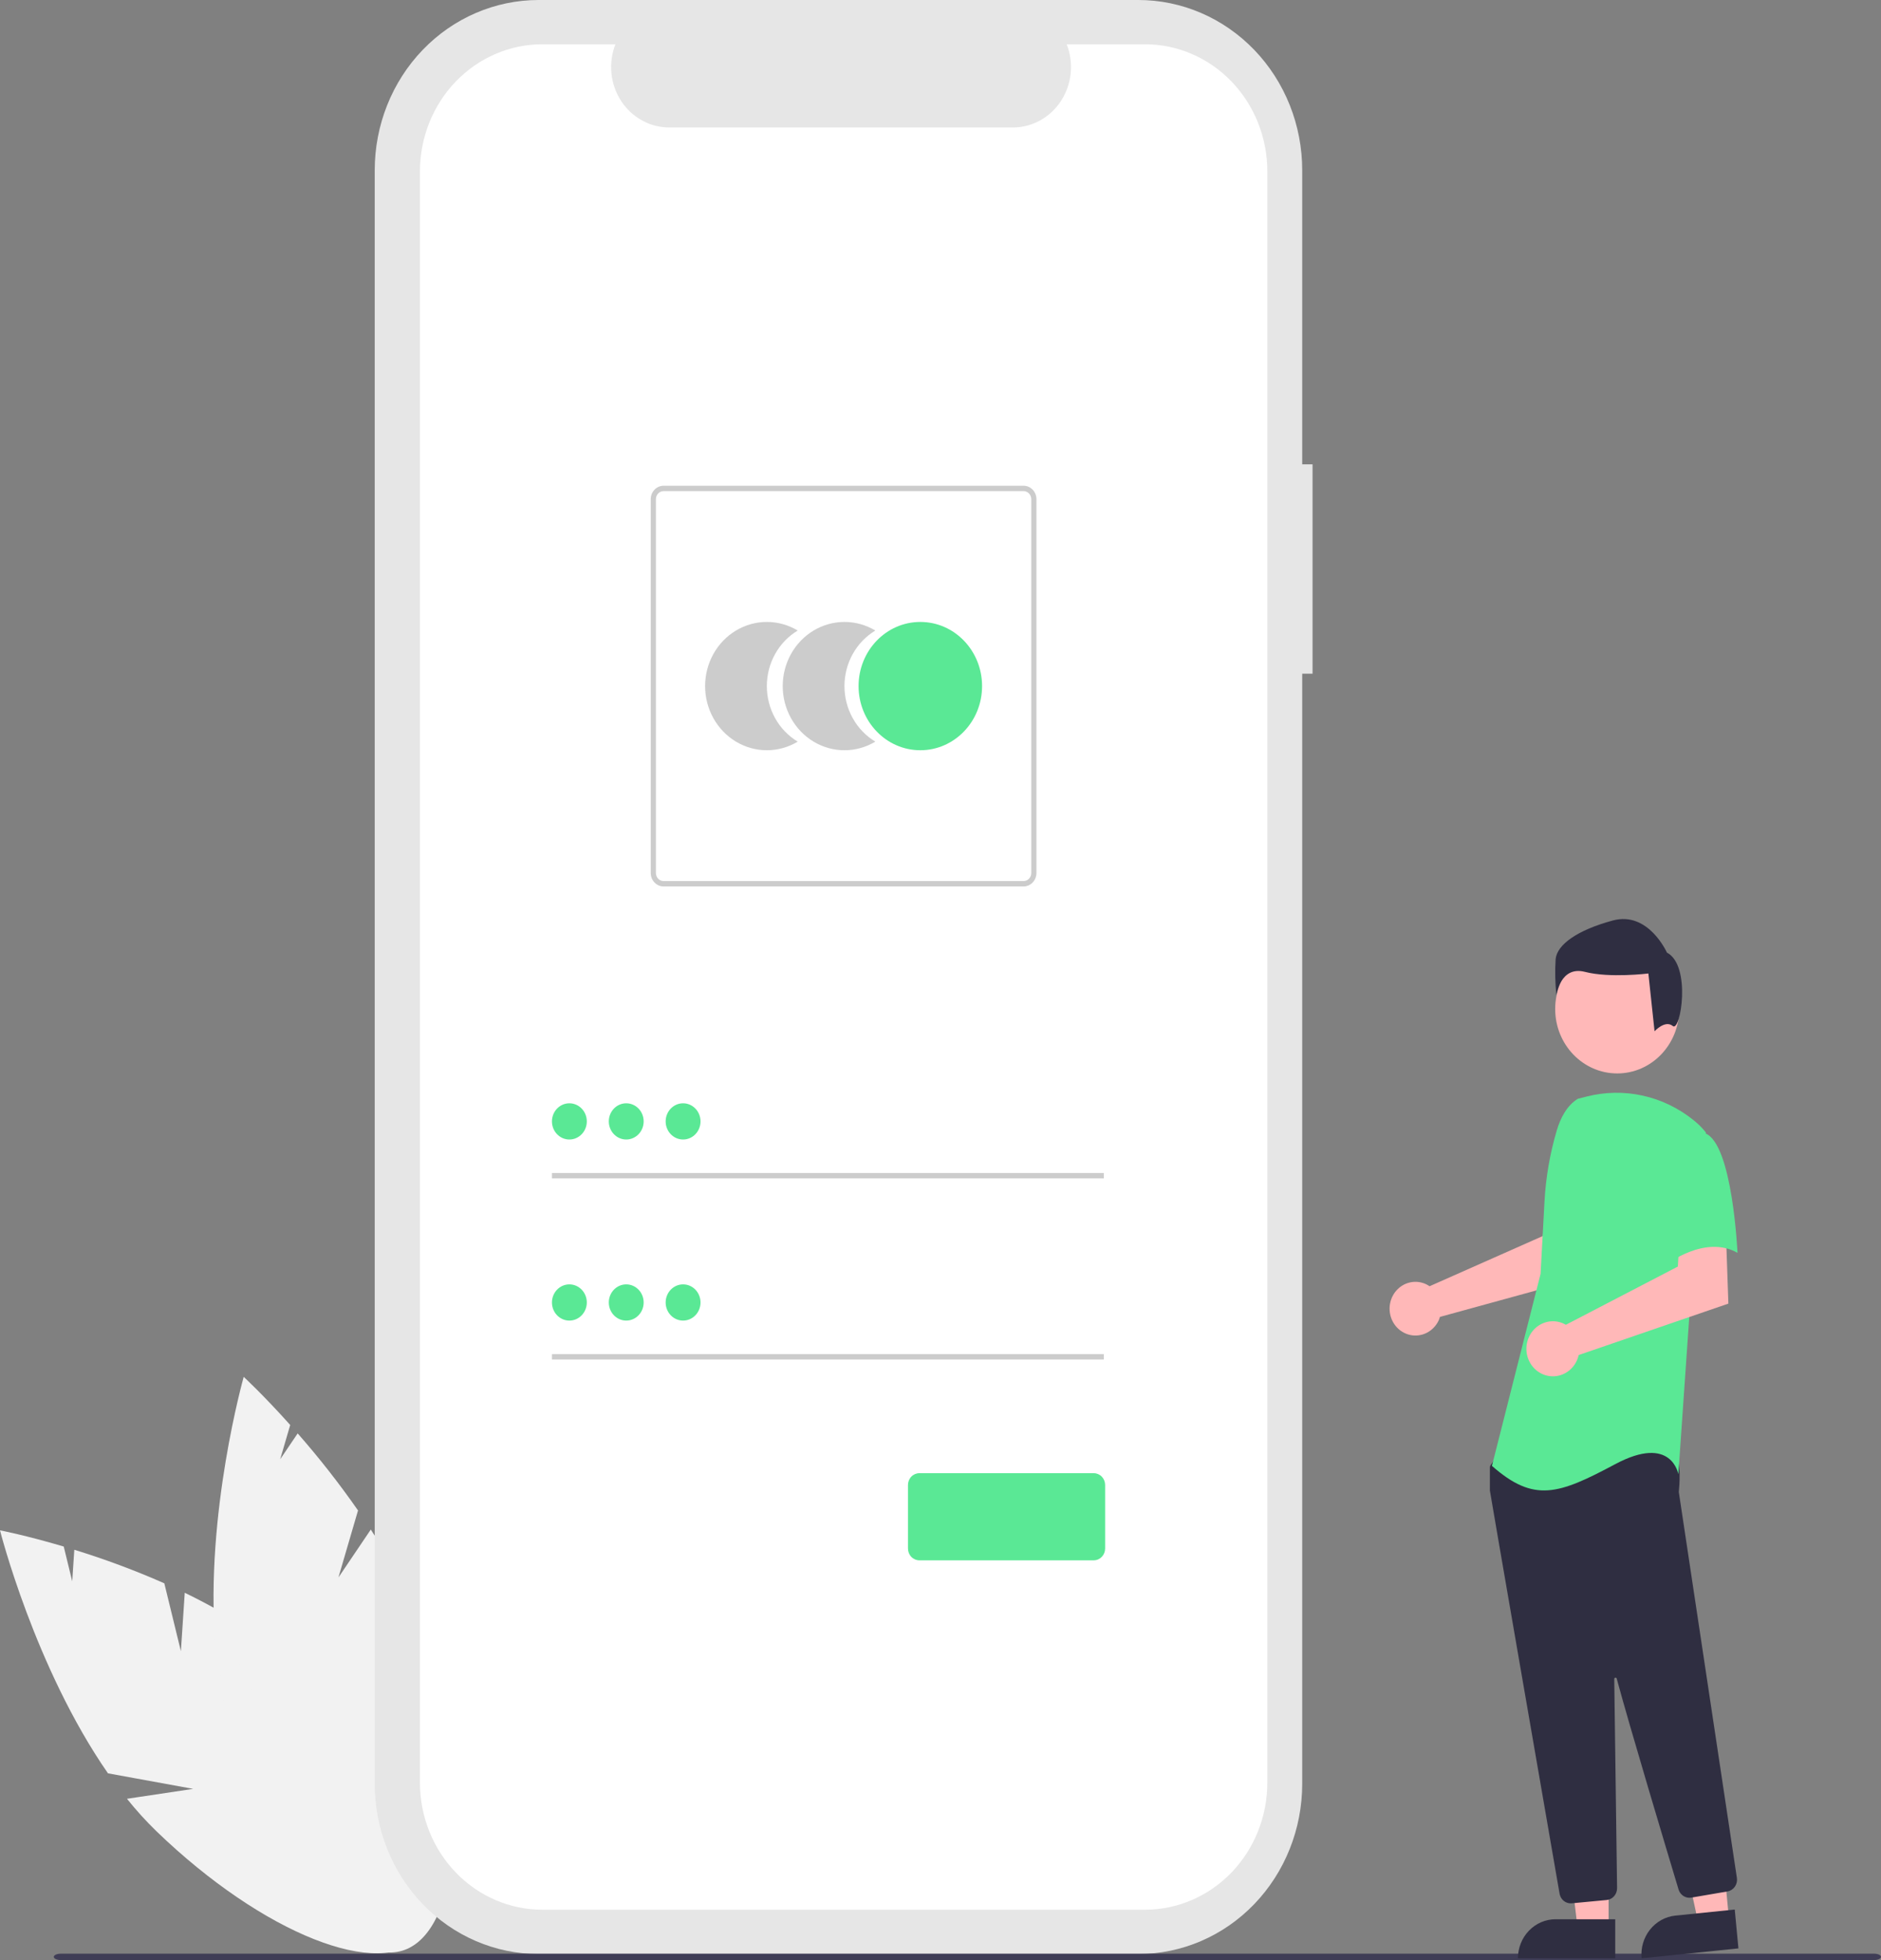 <svg width="785" height="818" viewBox="0 0 785 818" fill="none" xmlns="http://www.w3.org/2000/svg">
<rect x="0" y="0" width="785" height="818" fill="#808080" stroke="none"/>
<g clip-path="url(#clip0_16_285)">
<path d="M75.49 689.094L68.577 660.765C56.319 655.368 43.777 650.693 31.012 646.763L30.14 659.929L26.601 645.424C10.77 640.723 0 638.654 0 638.654C0 638.654 14.544 696.126 45.059 740.064L80.611 746.552L52.992 750.69C56.83 755.488 60.955 760.031 65.342 764.291C109.727 807.095 159.165 826.733 175.763 808.154C192.361 789.576 169.835 739.817 125.45 697.019C111.69 683.749 94.405 673.101 77.102 664.718L75.49 689.094Z" fill="#F2F2F2"/>
<path d="M141.239 658.324L149.415 630.361C141.608 619.158 133.199 608.421 124.227 598.202L116.93 609.003L121.116 594.686C109.901 582.164 101.711 574.61 101.711 574.61C101.711 574.61 85.571 631.62 89.829 685.619L117.035 710.266L91.328 698.975C92.228 705.145 93.5 711.25 95.137 717.254C111.837 777.732 144.387 821.092 167.839 814.102C191.29 807.112 196.764 752.419 180.064 691.941C174.887 673.193 165.387 654.795 154.746 638.328L141.239 658.324Z" fill="#F2F2F2"/>
<path d="M547.769 193.785H543.456V71.043C543.456 61.713 541.688 52.475 538.251 43.856C534.815 35.236 529.778 27.405 523.428 20.808C517.078 14.211 509.54 8.978 501.244 5.408C492.948 1.838 484.056 0 475.076 0H224.766C206.63 0 189.237 7.485 176.413 20.808C163.589 34.131 156.385 52.201 156.385 71.043V744.427C156.385 753.756 158.154 762.994 161.59 771.614C165.027 780.233 170.063 788.065 176.413 794.662C182.763 801.259 190.301 806.492 198.597 810.062C206.894 813.632 215.786 815.469 224.766 815.469H475.076C493.211 815.469 510.604 807.984 523.427 794.661C536.251 781.338 543.455 763.268 543.455 744.427V281.155H547.768L547.769 193.785Z" fill="#E6E6E6"/>
<path d="M477.835 18.476H445.164C446.666 22.303 447.24 26.456 446.834 30.568C446.428 34.68 445.054 38.625 442.835 42.056C440.615 45.486 437.618 48.297 434.107 50.241C430.595 52.184 426.677 53.201 422.699 53.201H279.299C275.32 53.2 271.403 52.184 267.892 50.24C264.381 48.296 261.383 45.486 259.164 42.055C256.945 38.624 255.572 34.679 255.166 30.567C254.76 26.456 255.333 22.303 256.836 18.476H226.319C212.775 18.476 199.787 24.066 190.21 34.015C180.633 43.965 175.253 57.459 175.253 71.53V743.936C175.253 758.007 180.633 771.502 190.21 781.451C199.787 791.401 212.775 796.99 226.319 796.99H477.835C491.378 796.99 504.367 791.401 513.944 781.451C523.521 771.502 528.901 758.007 528.901 743.936V71.529C528.901 57.458 523.52 43.964 513.944 34.015C504.367 24.065 491.378 18.476 477.835 18.476Z" fill="white"/>
<path d="M320.027 286.329C320.026 281.628 321.217 277.011 323.48 272.941C325.743 268.871 328.997 265.492 332.916 263.144C328.999 260.794 324.556 259.556 320.032 259.556C315.508 259.555 311.064 260.792 307.147 263.141C303.229 265.491 299.976 268.871 297.714 272.94C295.452 277.01 294.261 281.627 294.261 286.327C294.261 291.027 295.452 295.643 297.714 299.713C299.976 303.783 303.229 307.163 307.147 309.512C311.064 311.862 315.508 313.099 320.032 313.098C324.556 313.098 328.999 311.86 332.916 309.509C328.998 307.162 325.743 303.784 323.48 299.714C321.218 295.645 320.027 291.028 320.027 286.329Z" fill="#CCCCCC"/>
<path d="M352.421 286.329C352.42 281.628 353.611 277.011 355.874 272.941C358.136 268.871 361.391 265.492 365.31 263.144C361.393 260.794 356.949 259.556 352.426 259.556C347.902 259.555 343.458 260.792 339.541 263.141C335.623 265.491 332.37 268.871 330.108 272.94C327.846 277.01 326.655 281.627 326.655 286.327C326.655 291.027 327.846 295.643 330.108 299.713C332.37 303.783 335.623 307.163 339.541 309.512C343.458 311.862 347.902 313.099 352.426 313.098C356.949 313.098 361.393 311.86 365.31 309.509C361.391 307.162 358.137 303.784 355.874 299.714C353.611 295.645 352.42 291.028 352.421 286.329Z" fill="#CCCCCC"/>
<path d="M384.079 313.099C398.311 313.099 409.847 301.113 409.847 286.327C409.847 271.542 398.311 259.556 384.079 259.556C369.848 259.556 358.311 271.542 358.311 286.327C358.311 301.113 369.848 313.099 384.079 313.099Z" fill="#5AE895"/>
<path d="M427.144 369.944H276.962C275.533 369.942 274.162 369.352 273.151 368.301C272.14 367.251 271.571 365.827 271.57 364.341V208.313C271.571 206.828 272.14 205.404 273.151 204.354C274.162 203.303 275.533 202.712 276.962 202.711H427.144C428.574 202.712 429.945 203.303 430.956 204.354C431.967 205.404 432.535 206.828 432.537 208.313V364.341C432.535 365.827 431.967 367.251 430.956 368.301C429.945 369.352 428.574 369.942 427.144 369.944ZM276.962 204.953C276.105 204.954 275.282 205.308 274.675 205.939C274.069 206.569 273.728 207.423 273.727 208.314V364.343C273.728 365.234 274.069 366.088 274.675 366.718C275.282 367.349 276.105 367.703 276.962 367.704H427.144C428.002 367.703 428.824 367.349 429.431 366.718C430.038 366.088 430.379 365.234 430.38 364.343V208.314C430.379 207.423 430.038 206.569 429.431 205.939C428.824 205.308 428.002 204.954 427.144 204.953H276.962Z" fill="#CCCCCC"/>
<path d="M460.677 489.547H230.344V491.788H460.677V489.547Z" fill="#CCCCCC"/>
<path d="M237.618 475.554C241.635 475.554 244.892 472.17 244.892 467.997C244.892 463.823 241.635 460.439 237.618 460.439C233.601 460.439 230.344 463.823 230.344 467.997C230.344 472.17 233.601 475.554 237.618 475.554Z" fill="#5AE895"/>
<path d="M460.677 565.115H230.344V567.357H460.677V565.115Z" fill="#CCCCCC"/>
<path d="M237.618 551.123C241.635 551.123 244.892 547.739 244.892 543.566C244.892 539.392 241.635 536.009 237.618 536.009C233.601 536.009 230.344 539.392 230.344 543.566C230.344 547.739 233.601 551.123 237.618 551.123Z" fill="#5AE895"/>
<path d="M456.462 651.169H383.67C382.413 651.167 381.208 650.648 380.318 649.724C379.429 648.8 378.929 647.548 378.928 646.241V619.735C378.929 618.429 379.429 617.177 380.318 616.253C381.208 615.329 382.413 614.81 383.67 614.808H456.462C457.719 614.81 458.925 615.329 459.814 616.253C460.703 617.177 461.203 618.429 461.205 619.735V646.241C461.203 647.548 460.703 648.8 459.814 649.724C458.925 650.648 457.719 651.167 456.462 651.169Z" fill="#5AE895"/>
<path d="M261.346 475.554C265.363 475.554 268.62 472.17 268.62 467.997C268.62 463.823 265.363 460.439 261.346 460.439C257.328 460.439 254.072 463.823 254.072 467.997C254.072 472.17 257.328 475.554 261.346 475.554Z" fill="#5AE895"/>
<path d="M285.073 475.554C289.091 475.554 292.347 472.17 292.347 467.997C292.347 463.823 289.091 460.439 285.073 460.439C281.056 460.439 277.799 463.823 277.799 467.997C277.799 472.17 281.056 475.554 285.073 475.554Z" fill="#5AE895"/>
<path d="M261.346 551.123C265.363 551.123 268.62 547.739 268.62 543.566C268.62 539.392 265.363 536.009 261.346 536.009C257.328 536.009 254.072 539.392 254.072 543.566C254.072 547.739 257.328 551.123 261.346 551.123Z" fill="#5AE895"/>
<path d="M285.073 551.123C289.091 551.123 292.347 547.739 292.347 543.566C292.347 539.392 289.091 536.009 285.073 536.009C281.056 536.009 277.799 539.392 277.799 543.566C277.799 547.739 281.056 551.123 285.073 551.123Z" fill="#5AE895"/>
<path d="M782.068 818H25.378C23.758 818 22.446 817.402 22.446 816.666C22.446 815.93 23.758 815.332 25.378 815.332H782.068C783.687 815.332 785 815.929 785 816.666C785 817.403 783.687 818 782.068 818Z" fill="#3F3D56"/>
<path d="M595.116 535.928C595.633 536.173 596.13 536.462 596.603 536.79L643.873 515.829L645.56 502.892L664.448 502.772L663.332 532.443L600.941 549.585C600.81 550.036 600.652 550.478 600.47 550.908C599.567 552.908 598.117 554.586 596.3 555.732C594.483 556.878 592.38 557.441 590.256 557.35C588.132 557.258 586.082 556.517 584.362 555.219C582.643 553.921 581.33 552.124 580.591 550.053C579.851 547.983 579.716 545.732 580.204 543.582C580.692 541.433 581.78 539.481 583.332 537.971C584.884 536.462 586.83 535.463 588.927 535.1C591.023 534.736 593.177 535.024 595.116 535.928Z" fill="#FFB8B8"/>
<path d="M671.317 804.799H658.396L652.25 753.022L671.319 753.023L671.317 804.799Z" fill="#FFB8B8"/>
<path d="M649.167 800.964H674.086V817.264H633.478C633.478 812.941 635.131 808.795 638.073 805.738C641.015 802.681 645.006 800.964 649.167 800.964Z" fill="#2F2E41"/>
<path d="M721.567 801.007L708.709 802.323L697.705 751.421L716.683 749.479L721.567 801.007Z" fill="#FFB8B8"/>
<path d="M699.163 799.445L723.961 796.908L725.499 813.129L685.087 817.265C684.885 815.134 685.089 812.984 685.687 810.935C686.285 808.887 687.266 806.981 688.573 805.326C689.88 803.672 691.488 802.3 693.305 801.291C695.122 800.282 697.112 799.655 699.163 799.445Z" fill="#2F2E41"/>
<path d="M674.914 447.976C689.21 447.976 700.799 435.935 700.799 421.083C700.799 406.23 689.21 394.19 674.914 394.19C660.618 394.19 649.029 406.23 649.029 421.083C649.029 435.935 660.618 447.976 674.914 447.976Z" fill="#FFB8B8"/>
<path d="M655.509 794.329C654.399 794.332 653.323 793.927 652.472 793.186C651.62 792.446 651.048 791.417 650.856 790.28C644.168 751.711 622.308 625.597 621.785 622.103C621.774 622.023 621.768 621.942 621.769 621.861V612.457C621.768 612.115 621.871 611.781 622.063 611.502L624.951 607.3C625.088 607.098 625.268 606.931 625.477 606.813C625.686 606.694 625.918 606.627 626.156 606.616C642.62 605.814 696.54 603.464 699.145 606.845C701.762 610.243 700.837 620.539 700.625 622.568L700.636 622.78L724.86 783.73C725.05 785.014 724.745 786.323 724.012 787.375C723.28 788.428 722.178 789.138 720.945 789.352L705.815 791.942C704.688 792.13 703.533 791.892 702.561 791.27C701.589 790.649 700.864 789.686 700.518 788.556C695.838 773.02 680.147 720.76 674.709 700.538C674.675 700.409 674.597 700.299 674.49 700.226C674.383 700.153 674.255 700.123 674.128 700.141C674.001 700.16 673.886 700.226 673.802 700.327C673.719 700.428 673.674 700.557 673.676 700.689C673.947 719.966 674.604 769.148 674.83 786.135L674.855 787.964C674.865 789.203 674.428 790.4 673.629 791.32C672.83 792.24 671.729 792.815 670.542 792.931L655.952 794.308C655.803 794.322 655.655 794.329 655.509 794.329Z" fill="#2F2E41"/>
<path d="M658.486 458.55C653.968 461.34 651.265 466.467 649.714 471.684C646.843 481.342 645.114 491.328 644.567 501.421L642.927 531.642L622.634 611.758C640.223 627.219 650.368 623.706 674.044 611.059C697.72 598.412 700.426 615.275 700.426 615.275L705.16 547.107L711.925 472.616C710.407 470.716 708.688 468.999 706.801 467.498C700.549 462.447 693.274 458.936 685.526 457.23C677.778 455.524 669.758 455.667 662.071 457.648L658.486 458.55Z" fill="#5AE895"/>
<path d="M651.894 552.108C652.44 552.322 652.969 552.579 653.476 552.879L700.215 528.574L700.991 515.407L720.271 514.026L721.304 544.041L658.843 565.501C658.333 567.774 657.169 569.831 655.506 571.4C653.843 572.969 651.76 573.974 649.534 574.283C647.307 574.592 645.043 574.189 643.042 573.128C641.042 572.067 639.399 570.399 638.333 568.345C637.268 566.291 636.829 563.948 637.076 561.628C637.323 559.309 638.244 557.123 639.716 555.36C641.188 553.597 643.142 552.342 645.317 551.761C647.493 551.181 649.787 551.302 651.894 552.108Z" fill="#FFB8B8"/>
<path d="M711.587 472.957C723.086 477.173 725.112 522.857 725.112 522.857C711.583 515.126 695.348 527.777 695.348 527.777C695.348 527.777 691.966 515.829 687.907 500.368C686.682 496.019 686.535 491.419 687.481 486.995C688.427 482.572 690.435 478.469 693.318 475.068C693.318 475.068 700.087 468.737 711.587 472.957Z" fill="#5AE895"/>
<path d="M698.124 428.195C694.899 425.514 690.498 430.386 690.498 430.386L687.918 406.261C687.918 406.261 671.792 408.268 661.472 405.592C651.151 402.915 649.539 415.309 649.539 415.309C649.007 410.303 648.899 405.257 649.217 400.231C649.861 394.2 658.247 388.168 673.082 384.147C687.918 380.126 695.658 397.55 695.658 397.55C705.98 402.911 701.349 430.876 698.124 428.195Z" fill="#2F2E41"/>
</g>
<defs>
<clipPath id="clip0_16_285">
<rect width="785" height="818" fill="white"/>
</clipPath>
</defs>
</svg>
